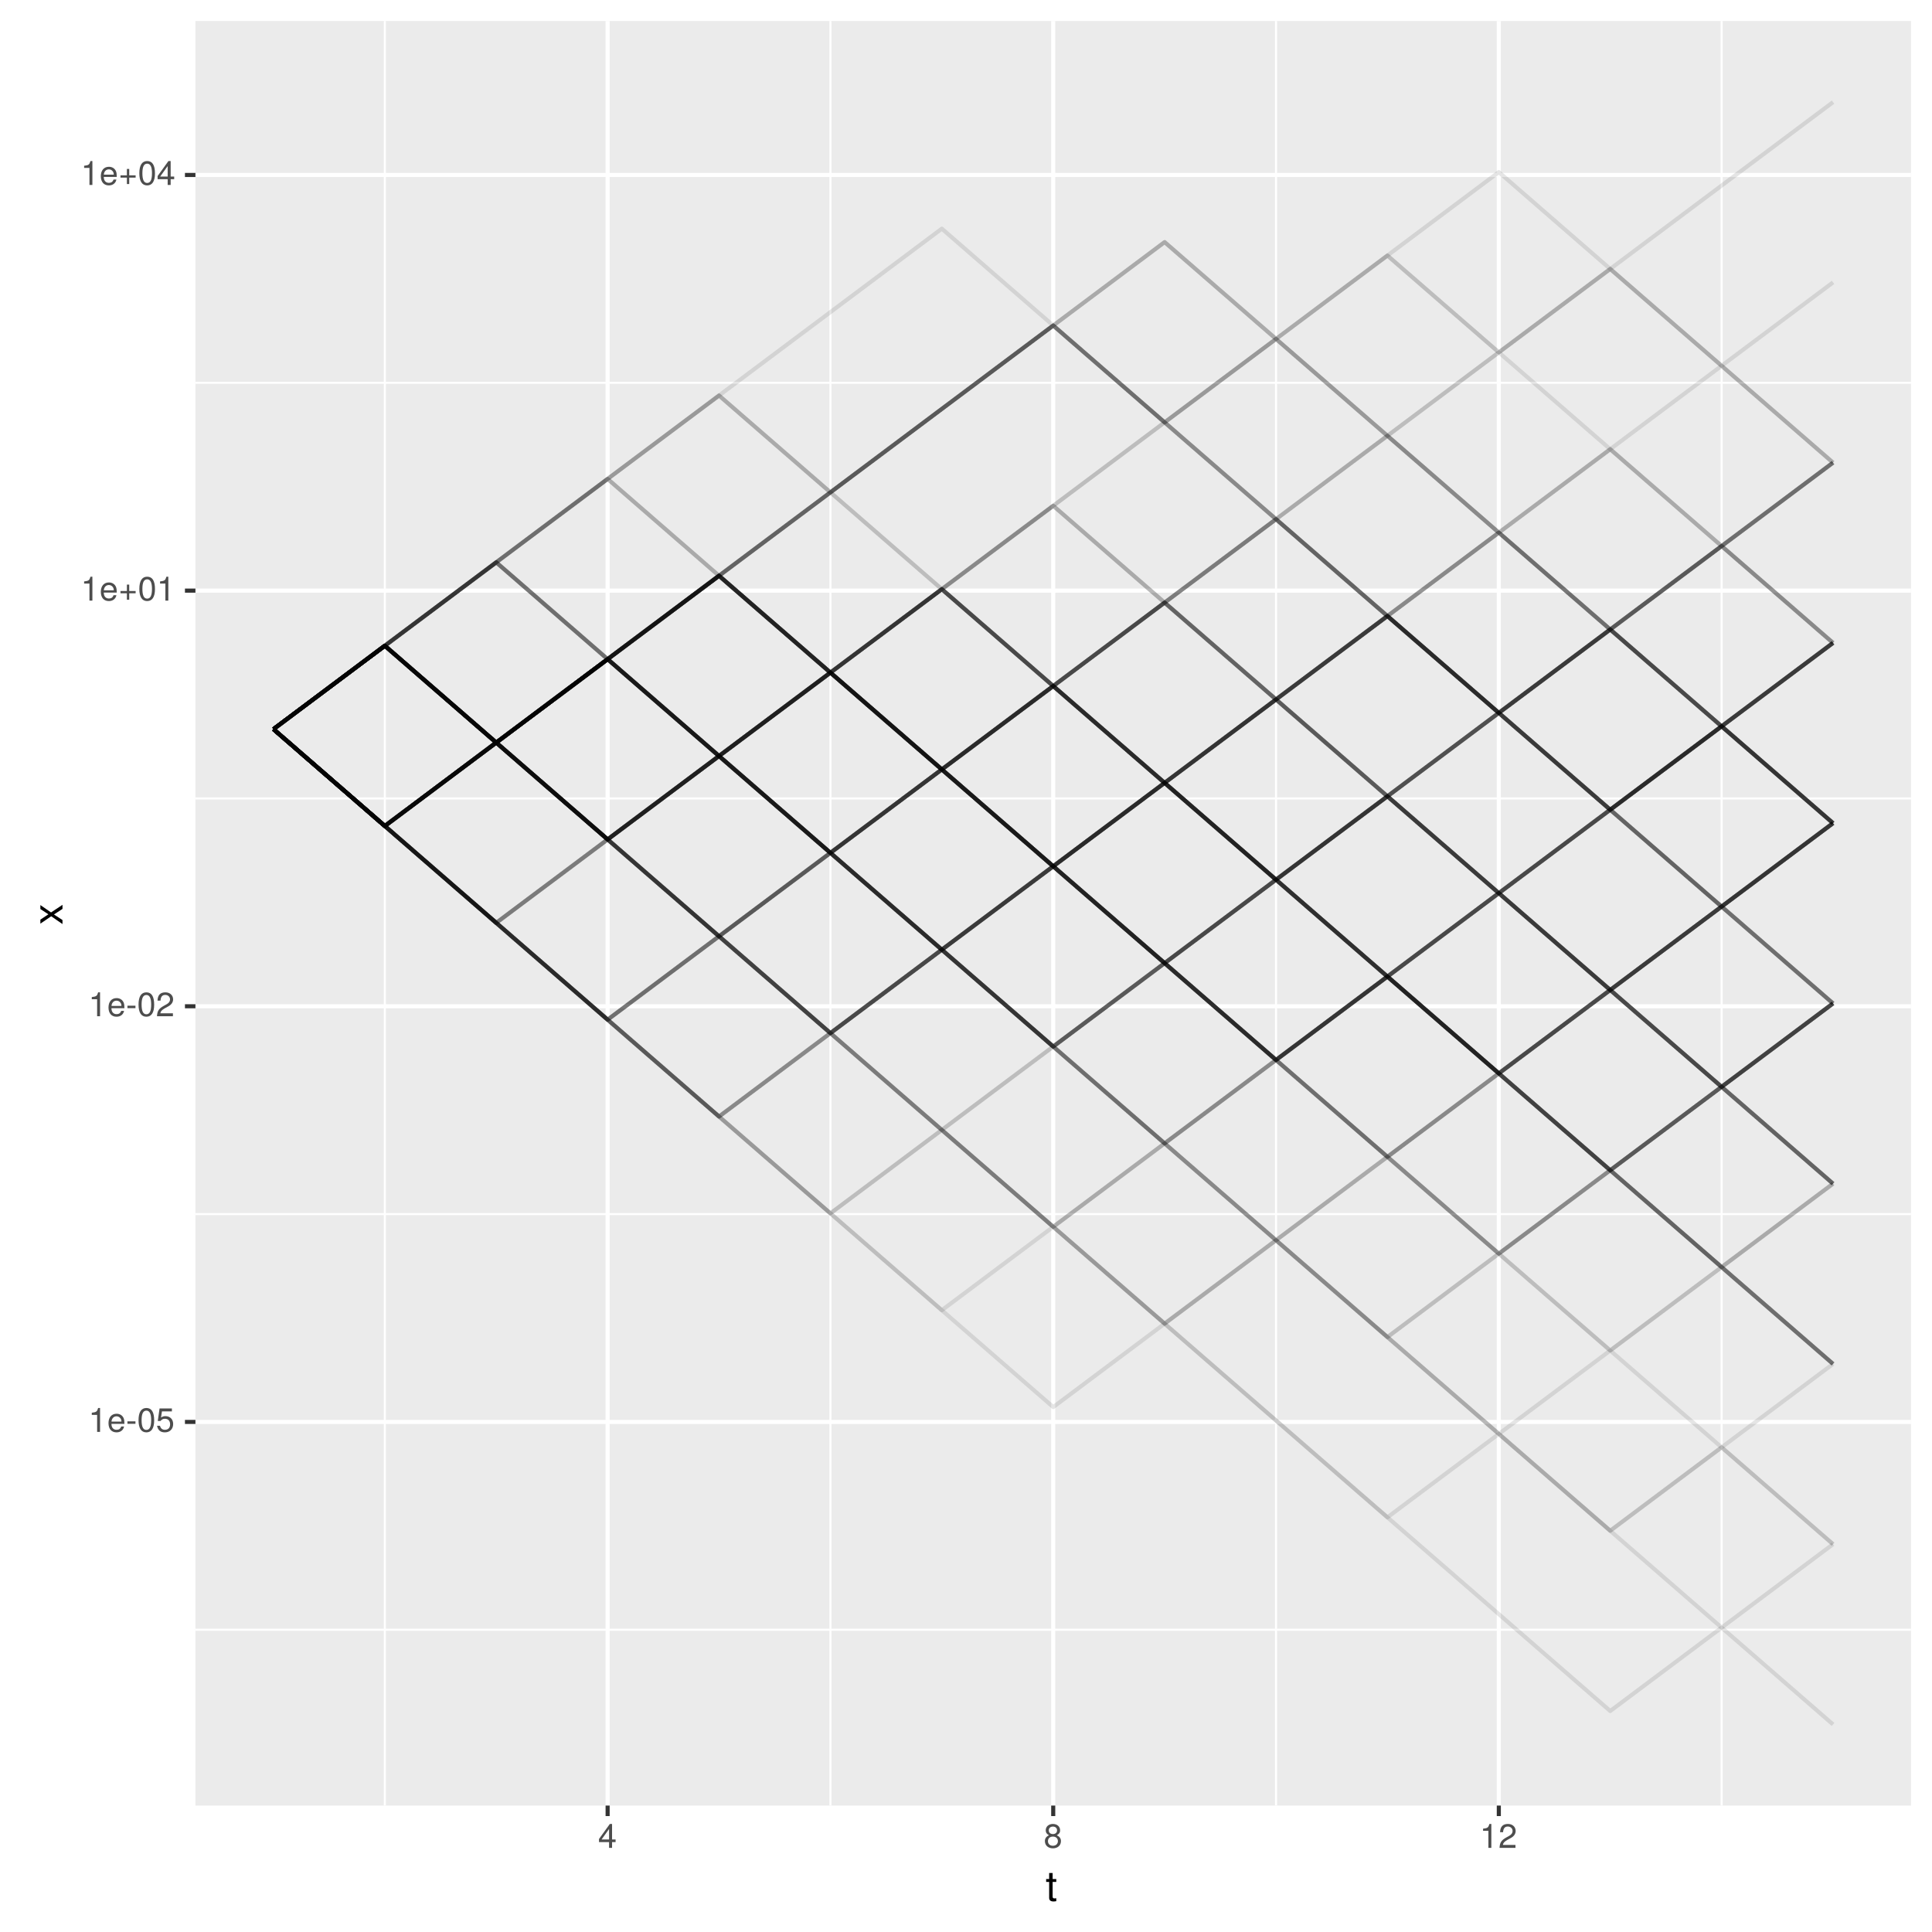 <?xml version="1.0" encoding="UTF-8"?>
<svg xmlns="http://www.w3.org/2000/svg" xmlns:xlink="http://www.w3.org/1999/xlink" width="504pt" height="504pt" viewBox="0 0 504 504" version="1.1">
<defs>
<g>
<symbol overflow="visible" id="glyph0-0">
<path style="stroke:none;" d=""/>
</symbol>
<symbol overflow="visible" id="glyph0-1">
<path style="stroke:none;" d="M 3.047 0 L 3.047 -6.234 L 2.547 -6.234 C 2.266 -5.281 2.094 -5.141 0.891 -5 L 0.891 -4.438 L 2.281 -4.438 L 2.281 0 Z M 3.047 0 "/>
</symbol>
<symbol overflow="visible" id="glyph0-2">
<path style="stroke:none;" d="M 4.516 -2.094 C 4.516 -2.766 4.453 -3.188 4.328 -3.531 C 4.031 -4.281 3.328 -4.734 2.469 -4.734 C 1.172 -4.734 0.359 -3.797 0.359 -2.281 C 0.359 -0.766 1.156 0.125 2.453 0.125 C 3.5 0.125 4.234 -0.469 4.422 -1.406 L 3.672 -1.406 C 3.469 -0.797 3.062 -0.547 2.469 -0.547 C 1.703 -0.547 1.141 -1.031 1.125 -2.094 Z M 3.734 -2.75 C 3.734 -2.75 3.734 -2.703 3.719 -2.688 L 1.141 -2.688 C 1.203 -3.516 1.719 -4.062 2.453 -4.062 C 3.172 -4.062 3.734 -3.469 3.734 -2.75 Z M 3.734 -2.75 "/>
</symbol>
<symbol overflow="visible" id="glyph0-3">
<path style="stroke:none;" d="M 2.5 -2.109 L 2.5 -2.75 L 0.406 -2.75 L 0.406 -2.109 Z M 2.5 -2.109 "/>
</symbol>
<symbol overflow="visible" id="glyph0-4">
<path style="stroke:none;" d="M 4.453 -3 C 4.453 -5.156 3.781 -6.234 2.422 -6.234 C 1.078 -6.234 0.375 -5.141 0.375 -3.047 C 0.375 -0.953 1.078 0.125 2.422 0.125 C 3.734 0.125 4.453 -0.953 4.453 -3 Z M 3.672 -3.062 C 3.672 -1.297 3.266 -0.516 2.406 -0.516 C 1.578 -0.516 1.172 -1.344 1.172 -3.047 C 1.172 -4.75 1.578 -5.547 2.422 -5.547 C 3.25 -5.547 3.672 -4.734 3.672 -3.062 Z M 3.672 -3.062 "/>
</symbol>
<symbol overflow="visible" id="glyph0-5">
<path style="stroke:none;" d="M 4.516 -2.062 C 4.516 -3.297 3.688 -4.109 2.5 -4.109 C 2.062 -4.109 1.703 -4 1.344 -3.734 L 1.594 -5.344 L 4.188 -5.344 L 4.188 -6.109 L 0.969 -6.109 L 0.5 -2.844 L 1.219 -2.844 C 1.578 -3.266 1.875 -3.422 2.359 -3.422 C 3.188 -3.422 3.719 -2.891 3.719 -1.969 C 3.719 -1.062 3.203 -0.547 2.359 -0.547 C 1.688 -0.547 1.266 -0.891 1.078 -1.594 L 0.312 -1.594 C 0.562 -0.359 1.266 0.125 2.375 0.125 C 3.641 0.125 4.516 -0.75 4.516 -2.062 Z M 4.516 -2.062 "/>
</symbol>
<symbol overflow="visible" id="glyph0-6">
<path style="stroke:none;" d="M 4.5 -4.406 C 4.5 -5.469 3.672 -6.234 2.5 -6.234 C 1.219 -6.234 0.484 -5.594 0.438 -4.078 L 1.219 -4.078 C 1.281 -5.125 1.703 -5.562 2.469 -5.562 C 3.172 -5.562 3.703 -5.062 3.703 -4.391 C 3.703 -3.891 3.406 -3.469 2.859 -3.156 L 2.047 -2.703 C 0.75 -1.969 0.375 -1.375 0.297 0 L 4.453 0 L 4.453 -0.766 L 1.172 -0.766 C 1.25 -1.281 1.531 -1.594 2.297 -2.047 L 3.172 -2.531 C 4.047 -2.984 4.5 -3.641 4.5 -4.406 Z M 4.5 -4.406 "/>
</symbol>
<symbol overflow="visible" id="glyph0-7">
<path style="stroke:none;" d="M 4.547 -1.906 L 4.547 -2.5 L 2.875 -2.5 L 2.875 -4.172 L 2.266 -4.172 L 2.266 -2.5 L 0.594 -2.5 L 0.594 -1.906 L 2.266 -1.906 L 2.266 -0.234 L 2.875 -0.234 L 2.875 -1.906 Z M 4.547 -1.906 "/>
</symbol>
<symbol overflow="visible" id="glyph0-8">
<path style="stroke:none;" d="M 4.578 -1.5 L 4.578 -2.188 L 3.656 -2.188 L 3.656 -6.234 L 3.078 -6.234 L 0.25 -2.312 L 0.25 -1.5 L 2.875 -1.5 L 2.875 0 L 3.656 0 L 3.656 -1.5 Z M 2.875 -2.188 L 0.922 -2.188 L 2.875 -4.922 Z M 2.875 -2.188 "/>
</symbol>
<symbol overflow="visible" id="glyph0-9">
<path style="stroke:none;" d="M 4.516 -1.766 C 4.516 -2.453 4.156 -2.938 3.438 -3.281 C 4.078 -3.672 4.297 -3.984 4.297 -4.578 C 4.297 -5.547 3.531 -6.234 2.422 -6.234 C 1.312 -6.234 0.547 -5.547 0.547 -4.578 C 0.547 -4 0.75 -3.672 1.391 -3.281 C 0.672 -2.938 0.328 -2.453 0.328 -1.766 C 0.328 -0.625 1.188 0.125 2.422 0.125 C 3.656 0.125 4.516 -0.625 4.516 -1.766 Z M 3.5 -4.562 C 3.5 -3.969 3.062 -3.594 2.422 -3.594 C 1.766 -3.594 1.344 -3.969 1.344 -4.562 C 1.344 -5.156 1.766 -5.547 2.422 -5.547 C 3.078 -5.547 3.5 -5.156 3.5 -4.562 Z M 3.719 -1.75 C 3.719 -1.016 3.188 -0.547 2.406 -0.547 C 1.641 -0.547 1.125 -1.016 1.125 -1.75 C 1.125 -2.484 1.641 -2.938 2.422 -2.938 C 3.188 -2.938 3.719 -2.484 3.719 -1.75 Z M 3.719 -1.75 "/>
</symbol>
<symbol overflow="visible" id="glyph1-0">
<path style="stroke:none;" d=""/>
</symbol>
<symbol overflow="visible" id="glyph1-1">
<path style="stroke:none;" d="M 2.797 0 L 2.797 -0.766 C 2.672 -0.734 2.531 -0.719 2.359 -0.719 C 1.953 -0.719 1.844 -0.844 1.844 -1.25 L 1.844 -5.016 L 2.797 -5.016 L 2.797 -5.766 L 1.844 -5.766 L 1.844 -7.344 L 0.938 -7.344 L 0.938 -5.766 L 0.156 -5.766 L 0.156 -5.016 L 0.938 -5.016 L 0.938 -0.844 C 0.938 -0.25 1.328 0.078 2.047 0.078 C 2.266 0.078 2.484 0.062 2.797 0 Z M 2.797 0 "/>
</symbol>
<symbol overflow="visible" id="glyph2-0">
<path style="stroke:none;" d=""/>
</symbol>
<symbol overflow="visible" id="glyph2-1">
<path style="stroke:none;" d="M 0 -5.203 L -2.984 -3.219 L -5.766 -5.141 L -5.766 -4.109 L -3.672 -2.734 L -5.766 -1.344 L -5.766 -0.297 L -2.938 -2.219 L 0 -0.188 L 0 -1.234 L -2.219 -2.688 L 0 -4.141 Z M 0 -5.203 "/>
</symbol>
</g>
<clipPath id="clip1">
  <path d="M 50.984 5.48 L 499 5.48 L 499 472 L 50.984 472 Z M 50.984 5.48 "/>
</clipPath>
<clipPath id="clip2">
  <path d="M 50.984 424 L 499 424 L 499 426 L 50.984 426 Z M 50.984 424 "/>
</clipPath>
<clipPath id="clip3">
  <path d="M 50.984 316 L 499 316 L 499 317 L 50.984 317 Z M 50.984 316 "/>
</clipPath>
<clipPath id="clip4">
  <path d="M 50.984 208 L 499 208 L 499 209 L 50.984 209 Z M 50.984 208 "/>
</clipPath>
<clipPath id="clip5">
  <path d="M 50.984 99 L 499 99 L 499 101 L 50.984 101 Z M 50.984 99 "/>
</clipPath>
<clipPath id="clip6">
  <path d="M 100 5.48 L 101 5.48 L 101 472 L 100 472 Z M 100 5.48 "/>
</clipPath>
<clipPath id="clip7">
  <path d="M 216 5.48 L 217 5.48 L 217 472 L 216 472 Z M 216 5.48 "/>
</clipPath>
<clipPath id="clip8">
  <path d="M 332 5.48 L 334 5.48 L 334 472 L 332 472 Z M 332 5.48 "/>
</clipPath>
<clipPath id="clip9">
  <path d="M 448 5.48 L 450 5.48 L 450 472 L 448 472 Z M 448 5.48 "/>
</clipPath>
<clipPath id="clip10">
  <path d="M 50.984 370 L 499.52 370 L 499.52 372 L 50.984 372 Z M 50.984 370 "/>
</clipPath>
<clipPath id="clip11">
  <path d="M 50.984 261 L 499.52 261 L 499.52 264 L 50.984 264 Z M 50.984 261 "/>
</clipPath>
<clipPath id="clip12">
  <path d="M 50.984 153 L 499.52 153 L 499.52 155 L 50.984 155 Z M 50.984 153 "/>
</clipPath>
<clipPath id="clip13">
  <path d="M 50.984 45 L 499.52 45 L 499.52 47 L 50.984 47 Z M 50.984 45 "/>
</clipPath>
<clipPath id="clip14">
  <path d="M 157 5.48 L 160 5.48 L 160 472 L 157 472 Z M 157 5.48 "/>
</clipPath>
<clipPath id="clip15">
  <path d="M 274 5.48 L 276 5.48 L 276 472 L 274 472 Z M 274 5.48 "/>
</clipPath>
<clipPath id="clip16">
  <path d="M 390 5.48 L 392 5.48 L 392 472 L 390 472 Z M 390 5.48 "/>
</clipPath>
</defs>
<g id="surface7">
<rect x="0" y="0" width="504" height="504" style="fill:rgb(100%,100%,100%);fill-opacity:1;stroke:none;"/>
<rect x="0" y="0" width="504" height="504" style="fill:rgb(100%,100%,100%);fill-opacity:1;stroke:none;"/>
<path style="fill:none;stroke-width:1.067;stroke-linecap:round;stroke-linejoin:round;stroke:rgb(100%,100%,100%);stroke-opacity:1;stroke-miterlimit:10;" d="M 0 504 L 504 504 L 504 0 L 0 0 Z M 0 504 "/>
<g clip-path="url(#clip1)" clip-rule="nonzero">
<path style=" stroke:none;fill-rule:nonzero;fill:rgb(92.157%,92.157%,92.157%);fill-opacity:1;" d="M 50.984 471.016 L 498.52 471.016 L 498.52 5.48 L 50.984 5.48 Z M 50.984 471.016 "/>
</g>
<g clip-path="url(#clip2)" clip-rule="nonzero">
<path style="fill:none;stroke-width:0.533;stroke-linecap:butt;stroke-linejoin:round;stroke:rgb(100%,100%,100%);stroke-opacity:1;stroke-miterlimit:10;" d="M 50.984 425.148 L 498.52 425.148 "/>
</g>
<g clip-path="url(#clip3)" clip-rule="nonzero">
<path style="fill:none;stroke-width:0.533;stroke-linecap:butt;stroke-linejoin:round;stroke:rgb(100%,100%,100%);stroke-opacity:1;stroke-miterlimit:10;" d="M 50.984 316.719 L 498.52 316.719 "/>
</g>
<g clip-path="url(#clip4)" clip-rule="nonzero">
<path style="fill:none;stroke-width:0.533;stroke-linecap:butt;stroke-linejoin:round;stroke:rgb(100%,100%,100%);stroke-opacity:1;stroke-miterlimit:10;" d="M 50.984 208.289 L 498.52 208.289 "/>
</g>
<g clip-path="url(#clip5)" clip-rule="nonzero">
<path style="fill:none;stroke-width:0.533;stroke-linecap:butt;stroke-linejoin:round;stroke:rgb(100%,100%,100%);stroke-opacity:1;stroke-miterlimit:10;" d="M 50.984 99.859 L 498.52 99.859 "/>
</g>
<g clip-path="url(#clip6)" clip-rule="nonzero">
<path style="fill:none;stroke-width:0.533;stroke-linecap:butt;stroke-linejoin:round;stroke:rgb(100%,100%,100%);stroke-opacity:1;stroke-miterlimit:10;" d="M 100.391 471.016 L 100.391 5.48 "/>
</g>
<g clip-path="url(#clip7)" clip-rule="nonzero">
<path style="fill:none;stroke-width:0.533;stroke-linecap:butt;stroke-linejoin:round;stroke:rgb(100%,100%,100%);stroke-opacity:1;stroke-miterlimit:10;" d="M 216.633 471.016 L 216.633 5.48 "/>
</g>
<g clip-path="url(#clip8)" clip-rule="nonzero">
<path style="fill:none;stroke-width:0.533;stroke-linecap:butt;stroke-linejoin:round;stroke:rgb(100%,100%,100%);stroke-opacity:1;stroke-miterlimit:10;" d="M 332.875 471.016 L 332.875 5.48 "/>
</g>
<g clip-path="url(#clip9)" clip-rule="nonzero">
<path style="fill:none;stroke-width:0.533;stroke-linecap:butt;stroke-linejoin:round;stroke:rgb(100%,100%,100%);stroke-opacity:1;stroke-miterlimit:10;" d="M 449.117 471.016 L 449.117 5.48 "/>
</g>
<g clip-path="url(#clip10)" clip-rule="nonzero">
<path style="fill:none;stroke-width:1.067;stroke-linecap:butt;stroke-linejoin:round;stroke:rgb(100%,100%,100%);stroke-opacity:1;stroke-miterlimit:10;" d="M 50.984 370.934 L 498.52 370.934 "/>
</g>
<g clip-path="url(#clip11)" clip-rule="nonzero">
<path style="fill:none;stroke-width:1.067;stroke-linecap:butt;stroke-linejoin:round;stroke:rgb(100%,100%,100%);stroke-opacity:1;stroke-miterlimit:10;" d="M 50.984 262.504 L 498.52 262.504 "/>
</g>
<g clip-path="url(#clip12)" clip-rule="nonzero">
<path style="fill:none;stroke-width:1.067;stroke-linecap:butt;stroke-linejoin:round;stroke:rgb(100%,100%,100%);stroke-opacity:1;stroke-miterlimit:10;" d="M 50.984 154.074 L 498.52 154.074 "/>
</g>
<g clip-path="url(#clip13)" clip-rule="nonzero">
<path style="fill:none;stroke-width:1.067;stroke-linecap:butt;stroke-linejoin:round;stroke:rgb(100%,100%,100%);stroke-opacity:1;stroke-miterlimit:10;" d="M 50.984 45.641 L 498.52 45.641 "/>
</g>
<g clip-path="url(#clip14)" clip-rule="nonzero">
<path style="fill:none;stroke-width:1.067;stroke-linecap:butt;stroke-linejoin:round;stroke:rgb(100%,100%,100%);stroke-opacity:1;stroke-miterlimit:10;" d="M 158.512 471.016 L 158.512 5.48 "/>
</g>
<g clip-path="url(#clip15)" clip-rule="nonzero">
<path style="fill:none;stroke-width:1.067;stroke-linecap:butt;stroke-linejoin:round;stroke:rgb(100%,100%,100%);stroke-opacity:1;stroke-miterlimit:10;" d="M 274.754 471.016 L 274.754 5.48 "/>
</g>
<g clip-path="url(#clip16)" clip-rule="nonzero">
<path style="fill:none;stroke-width:1.067;stroke-linecap:butt;stroke-linejoin:round;stroke:rgb(100%,100%,100%);stroke-opacity:1;stroke-miterlimit:10;" d="M 390.996 471.016 L 390.996 5.48 "/>
</g>
<path style="fill:none;stroke-width:1.067;stroke-linecap:butt;stroke-linejoin:round;stroke:rgb(0%,0%,0%);stroke-opacity:0.102;stroke-miterlimit:1;" d="M 71.328 190.215 L 100.391 168.457 L 129.449 193.719 L 158.512 171.957 L 187.57 150.199 L 216.633 175.461 L 245.691 200.723 L 274.754 178.965 L 303.812 204.227 L 332.875 229.488 L 361.934 254.754 L 390.996 280.016 L 420.059 305.281 L 449.117 283.52 L 478.18 261.758 "/>
<path style="fill:none;stroke-width:1.067;stroke-linecap:butt;stroke-linejoin:round;stroke:rgb(0%,0%,0%);stroke-opacity:0.102;stroke-miterlimit:1;" d="M 71.328 190.215 L 100.391 215.48 L 129.449 193.719 L 158.512 218.98 L 187.57 197.223 L 216.633 175.461 L 245.691 153.699 L 274.754 131.941 L 303.812 157.203 L 332.875 182.465 L 361.934 160.707 L 390.996 185.969 L 420.059 164.207 L 449.117 142.449 L 478.18 120.688 "/>
<path style="fill:none;stroke-width:1.067;stroke-linecap:butt;stroke-linejoin:round;stroke:rgb(0%,0%,0%);stroke-opacity:0.102;stroke-miterlimit:1;" d="M 71.328 190.215 L 100.391 168.457 L 129.449 193.719 L 158.512 171.957 L 187.57 150.199 L 216.633 175.461 L 245.691 200.723 L 274.754 178.965 L 303.812 204.227 L 332.875 229.488 L 361.934 254.754 L 390.996 232.992 L 420.059 258.254 L 449.117 236.496 L 478.18 214.734 "/>
<path style="fill:none;stroke-width:1.067;stroke-linecap:butt;stroke-linejoin:round;stroke:rgb(0%,0%,0%);stroke-opacity:0.102;stroke-miterlimit:1;" d="M 71.328 190.215 L 100.391 215.48 L 129.449 193.719 L 158.512 171.957 L 187.57 197.223 L 216.633 175.461 L 245.691 200.723 L 274.754 225.988 L 303.812 204.227 L 332.875 182.465 L 361.934 160.707 L 420.059 211.23 L 449.117 236.496 L 478.18 261.758 "/>
<path style="fill:none;stroke-width:1.067;stroke-linecap:butt;stroke-linejoin:round;stroke:rgb(0%,0%,0%);stroke-opacity:0.102;stroke-miterlimit:1;" d="M 71.328 190.215 L 100.391 168.457 L 129.449 146.695 L 158.512 171.957 L 187.57 197.223 L 216.633 222.484 L 245.691 200.723 L 274.754 225.988 L 303.812 204.227 L 332.875 229.488 L 361.934 254.754 L 390.996 232.992 L 420.059 258.254 L 449.117 236.496 L 478.18 214.734 "/>
<path style="fill:none;stroke-width:1.067;stroke-linecap:butt;stroke-linejoin:round;stroke:rgb(0%,0%,0%);stroke-opacity:0.102;stroke-miterlimit:1;" d="M 71.328 190.215 L 100.391 215.48 L 129.449 193.719 L 158.512 218.98 L 187.57 244.246 L 216.633 269.508 L 245.691 247.746 L 274.754 273.012 L 303.812 298.273 L 332.875 276.512 L 361.934 254.754 L 390.996 280.016 L 420.059 305.281 L 449.117 283.52 L 478.18 308.781 "/>
<path style="fill:none;stroke-width:1.067;stroke-linecap:butt;stroke-linejoin:round;stroke:rgb(0%,0%,0%);stroke-opacity:0.102;stroke-miterlimit:1;" d="M 71.328 190.215 L 100.391 168.457 L 129.449 193.719 L 158.512 171.957 L 187.57 150.199 L 216.633 128.438 L 245.691 106.676 L 274.754 84.918 L 303.812 110.18 L 332.875 135.441 L 361.934 160.707 L 390.996 138.945 L 420.059 164.207 L 449.117 189.473 L 478.18 214.734 "/>
<path style="fill:none;stroke-width:1.067;stroke-linecap:butt;stroke-linejoin:round;stroke:rgb(0%,0%,0%);stroke-opacity:0.102;stroke-miterlimit:1;" d="M 71.328 190.215 L 100.391 215.48 L 129.449 240.742 L 158.512 266.004 L 187.57 291.27 L 216.633 316.531 L 245.691 341.797 L 274.754 367.059 L 303.812 345.297 L 332.875 323.539 L 361.934 348.801 L 390.996 374.062 L 420.059 399.328 L 449.117 424.59 L 478.18 402.828 "/>
<path style="fill:none;stroke-width:1.067;stroke-linecap:butt;stroke-linejoin:round;stroke:rgb(0%,0%,0%);stroke-opacity:0.102;stroke-miterlimit:1;" d="M 71.328 190.215 L 100.391 215.48 L 129.449 193.719 L 158.512 171.957 L 187.57 197.223 L 216.633 222.484 L 245.691 247.746 L 274.754 225.988 L 303.812 204.227 L 332.875 229.488 L 361.934 254.754 L 390.996 280.016 L 420.059 305.281 L 449.117 330.543 L 478.18 355.805 "/>
<path style="fill:none;stroke-width:1.067;stroke-linecap:butt;stroke-linejoin:round;stroke:rgb(0%,0%,0%);stroke-opacity:0.102;stroke-miterlimit:1;" d="M 71.328 190.215 L 100.391 215.48 L 129.449 193.719 L 158.512 171.957 L 187.57 197.223 L 216.633 175.461 L 245.691 200.723 L 274.754 178.965 L 303.812 204.227 L 332.875 182.465 L 361.934 160.707 L 390.996 138.945 L 420.059 164.207 L 449.117 189.473 L 478.18 167.711 "/>
<path style="fill:none;stroke-width:1.067;stroke-linecap:butt;stroke-linejoin:round;stroke:rgb(0%,0%,0%);stroke-opacity:0.102;stroke-miterlimit:1;" d="M 71.328 190.215 L 100.391 215.48 L 129.449 193.719 L 158.512 171.957 L 187.57 197.223 L 216.633 222.484 L 245.691 200.723 L 274.754 178.965 L 303.812 204.227 L 332.875 182.465 L 361.934 160.707 L 420.059 211.23 L 449.117 236.496 L 478.18 214.734 "/>
<path style="fill:none;stroke-width:1.067;stroke-linecap:butt;stroke-linejoin:round;stroke:rgb(0%,0%,0%);stroke-opacity:0.102;stroke-miterlimit:1;" d="M 71.328 190.215 L 100.391 168.457 L 129.449 193.719 L 158.512 171.957 L 187.57 150.199 L 216.633 175.461 L 245.691 200.723 L 274.754 178.965 L 303.812 157.203 L 332.875 182.465 L 361.934 160.707 L 420.059 211.23 L 449.117 189.473 L 478.18 167.711 "/>
<path style="fill:none;stroke-width:1.067;stroke-linecap:butt;stroke-linejoin:round;stroke:rgb(0%,0%,0%);stroke-opacity:0.102;stroke-miterlimit:1;" d="M 71.328 190.215 L 100.391 168.457 L 129.449 193.719 L 158.512 171.957 L 187.57 197.223 L 216.633 222.484 L 245.691 247.746 L 274.754 225.988 L 303.812 204.227 L 332.875 182.465 L 361.934 160.707 L 420.059 211.23 L 449.117 189.473 L 478.18 214.734 "/>
<path style="fill:none;stroke-width:1.067;stroke-linecap:butt;stroke-linejoin:round;stroke:rgb(0%,0%,0%);stroke-opacity:0.102;stroke-miterlimit:1;" d="M 71.328 190.215 L 100.391 215.48 L 129.449 193.719 L 158.512 171.957 L 187.57 197.223 L 216.633 175.461 L 245.691 200.723 L 274.754 178.965 L 303.812 157.203 L 332.875 135.441 L 361.934 113.684 L 420.059 164.207 L 449.117 142.449 L 478.18 167.711 "/>
<path style="fill:none;stroke-width:1.067;stroke-linecap:butt;stroke-linejoin:round;stroke:rgb(0%,0%,0%);stroke-opacity:0.102;stroke-miterlimit:1;" d="M 71.328 190.215 L 100.391 215.48 L 129.449 193.719 L 158.512 218.98 L 187.57 197.223 L 216.633 222.484 L 245.691 200.723 L 274.754 178.965 L 303.812 204.227 L 332.875 182.465 L 361.934 207.73 L 420.059 258.254 L 449.117 283.52 L 478.18 261.758 "/>
<path style="fill:none;stroke-width:1.067;stroke-linecap:butt;stroke-linejoin:round;stroke:rgb(0%,0%,0%);stroke-opacity:0.102;stroke-miterlimit:1;" d="M 71.328 190.215 L 100.391 215.48 L 129.449 193.719 L 158.512 218.98 L 187.57 244.246 L 216.633 222.484 L 245.691 247.746 L 274.754 225.988 L 303.812 251.25 L 332.875 229.488 L 361.934 254.754 L 390.996 280.016 L 420.059 258.254 L 449.117 283.52 L 478.18 308.781 "/>
<path style="fill:none;stroke-width:1.067;stroke-linecap:butt;stroke-linejoin:round;stroke:rgb(0%,0%,0%);stroke-opacity:0.102;stroke-miterlimit:1;" d="M 71.328 190.215 L 100.391 168.457 L 129.449 193.719 L 158.512 171.957 L 187.57 197.223 L 216.633 175.461 L 245.691 153.699 L 274.754 178.965 L 303.812 204.227 L 332.875 229.488 L 361.934 254.754 L 420.059 211.23 L 449.117 236.496 L 478.18 261.758 "/>
<path style="fill:none;stroke-width:1.067;stroke-linecap:butt;stroke-linejoin:round;stroke:rgb(0%,0%,0%);stroke-opacity:0.102;stroke-miterlimit:1;" d="M 71.328 190.215 L 100.391 168.457 L 129.449 193.719 L 158.512 171.957 L 187.57 150.199 L 216.633 175.461 L 245.691 200.723 L 274.754 225.988 L 303.812 251.25 L 332.875 229.488 L 361.934 254.754 L 390.996 280.016 L 420.059 258.254 L 449.117 236.496 L 478.18 214.734 "/>
<path style="fill:none;stroke-width:1.067;stroke-linecap:butt;stroke-linejoin:round;stroke:rgb(0%,0%,0%);stroke-opacity:0.102;stroke-miterlimit:1;" d="M 71.328 190.215 L 100.391 168.457 L 129.449 193.719 L 158.512 171.957 L 187.57 197.223 L 216.633 175.461 L 245.691 200.723 L 274.754 225.988 L 303.812 251.25 L 332.875 276.512 L 361.934 301.777 L 420.059 258.254 L 449.117 236.496 L 478.18 214.734 "/>
<path style="fill:none;stroke-width:1.067;stroke-linecap:butt;stroke-linejoin:round;stroke:rgb(0%,0%,0%);stroke-opacity:0.102;stroke-miterlimit:1;" d="M 71.328 190.215 L 100.391 215.48 L 129.449 193.719 L 158.512 218.98 L 187.57 244.246 L 216.633 269.508 L 245.691 247.746 L 274.754 225.988 L 303.812 251.25 L 332.875 276.512 L 361.934 301.777 L 420.059 258.254 L 449.117 236.496 L 478.18 214.734 "/>
<path style="fill:none;stroke-width:1.067;stroke-linecap:butt;stroke-linejoin:round;stroke:rgb(0%,0%,0%);stroke-opacity:0.102;stroke-miterlimit:1;" d="M 71.328 190.215 L 100.391 168.457 L 129.449 146.695 L 158.512 124.934 L 187.57 150.199 L 216.633 175.461 L 245.691 200.723 L 274.754 225.988 L 303.812 251.25 L 332.875 276.512 L 361.934 254.754 L 390.996 280.016 L 420.059 305.281 L 449.117 330.543 L 478.18 308.781 "/>
<path style="fill:none;stroke-width:1.067;stroke-linecap:butt;stroke-linejoin:round;stroke:rgb(0%,0%,0%);stroke-opacity:0.102;stroke-miterlimit:1;" d="M 71.328 190.215 L 100.391 168.457 L 129.449 193.719 L 158.512 218.98 L 187.57 197.223 L 216.633 222.484 L 245.691 247.746 L 274.754 225.988 L 303.812 204.227 L 332.875 182.465 L 361.934 207.73 L 420.059 258.254 L 449.117 236.496 L 478.18 214.734 "/>
<path style="fill:none;stroke-width:1.067;stroke-linecap:butt;stroke-linejoin:round;stroke:rgb(0%,0%,0%);stroke-opacity:0.102;stroke-miterlimit:1;" d="M 71.328 190.215 L 100.391 168.457 L 129.449 193.719 L 158.512 218.98 L 187.57 197.223 L 216.633 222.484 L 245.691 247.746 L 274.754 273.012 L 303.812 251.25 L 332.875 276.512 L 361.934 301.777 L 390.996 327.039 L 420.059 352.305 L 449.117 330.543 L 478.18 355.805 "/>
<path style="fill:none;stroke-width:1.067;stroke-linecap:butt;stroke-linejoin:round;stroke:rgb(0%,0%,0%);stroke-opacity:0.102;stroke-miterlimit:1;" d="M 71.328 190.215 L 100.391 168.457 L 129.449 193.719 L 158.512 171.957 L 187.57 197.223 L 216.633 222.484 L 245.691 247.746 L 274.754 273.012 L 303.812 251.25 L 332.875 276.512 L 361.934 254.754 L 390.996 232.992 L 420.059 258.254 L 449.117 283.52 L 478.18 261.758 "/>
<path style="fill:none;stroke-width:1.067;stroke-linecap:butt;stroke-linejoin:round;stroke:rgb(0%,0%,0%);stroke-opacity:0.102;stroke-miterlimit:1;" d="M 71.328 190.215 L 100.391 215.48 L 129.449 240.742 L 158.512 266.004 L 187.57 244.246 L 216.633 269.508 L 245.691 294.77 L 274.754 320.035 L 303.812 345.297 L 332.875 370.562 L 361.934 395.824 L 390.996 421.086 L 420.059 446.352 L 449.117 424.59 L 478.18 449.852 "/>
<path style="fill:none;stroke-width:1.067;stroke-linecap:butt;stroke-linejoin:round;stroke:rgb(0%,0%,0%);stroke-opacity:0.102;stroke-miterlimit:1;" d="M 71.328 190.215 L 100.391 168.457 L 129.449 193.719 L 158.512 218.98 L 187.57 197.223 L 216.633 175.461 L 245.691 200.723 L 274.754 178.965 L 303.812 157.203 L 332.875 182.465 L 361.934 207.73 L 390.996 232.992 L 420.059 211.23 L 449.117 189.473 L 478.18 167.711 "/>
<path style="fill:none;stroke-width:1.067;stroke-linecap:butt;stroke-linejoin:round;stroke:rgb(0%,0%,0%);stroke-opacity:0.102;stroke-miterlimit:1;" d="M 71.328 190.215 L 100.391 168.457 L 129.449 146.695 L 158.512 171.957 L 187.57 197.223 L 216.633 222.484 L 245.691 247.746 L 274.754 273.012 L 303.812 298.273 L 332.875 276.512 L 361.934 254.754 L 390.996 280.016 L 420.059 305.281 L 449.117 283.52 L 478.18 308.781 "/>
<path style="fill:none;stroke-width:1.067;stroke-linecap:butt;stroke-linejoin:round;stroke:rgb(0%,0%,0%);stroke-opacity:0.102;stroke-miterlimit:1;" d="M 71.328 190.215 L 100.391 168.457 L 129.449 193.719 L 158.512 218.98 L 187.57 244.246 L 216.633 269.508 L 245.691 247.746 L 274.754 273.012 L 303.812 298.273 L 332.875 323.539 L 361.934 301.777 L 390.996 327.039 L 420.059 305.281 L 449.117 283.52 L 478.18 261.758 "/>
<path style="fill:none;stroke-width:1.067;stroke-linecap:butt;stroke-linejoin:round;stroke:rgb(0%,0%,0%);stroke-opacity:0.102;stroke-miterlimit:1;" d="M 71.328 190.215 L 100.391 215.48 L 129.449 240.742 L 158.512 266.004 L 187.57 291.27 L 216.633 316.531 L 245.691 294.77 L 274.754 320.035 L 303.812 345.297 L 332.875 323.539 L 361.934 348.801 L 390.996 374.062 L 420.059 352.305 L 449.117 377.566 L 478.18 402.828 "/>
<path style="fill:none;stroke-width:1.067;stroke-linecap:butt;stroke-linejoin:round;stroke:rgb(0%,0%,0%);stroke-opacity:0.102;stroke-miterlimit:1;" d="M 71.328 190.215 L 100.391 215.48 L 129.449 240.742 L 158.512 266.004 L 187.57 291.27 L 216.633 269.508 L 245.691 247.746 L 274.754 273.012 L 303.812 251.25 L 332.875 229.488 L 361.934 254.754 L 390.996 280.016 L 420.059 305.281 L 449.117 283.52 L 478.18 308.781 "/>
<path style="fill:none;stroke-width:1.067;stroke-linecap:butt;stroke-linejoin:round;stroke:rgb(0%,0%,0%);stroke-opacity:0.102;stroke-miterlimit:1;" d="M 71.328 190.215 L 100.391 215.48 L 129.449 193.719 L 158.512 171.957 L 187.57 150.199 L 216.633 175.461 L 245.691 153.699 L 274.754 178.965 L 303.812 204.227 L 332.875 229.488 L 361.934 207.73 L 390.996 185.969 L 420.059 211.23 L 449.117 189.473 L 478.18 167.711 "/>
<path style="fill:none;stroke-width:1.067;stroke-linecap:butt;stroke-linejoin:round;stroke:rgb(0%,0%,0%);stroke-opacity:0.102;stroke-miterlimit:1;" d="M 71.328 190.215 L 100.391 168.457 L 129.449 193.719 L 158.512 171.957 L 187.57 197.223 L 216.633 222.484 L 245.691 247.746 L 274.754 225.988 L 303.812 251.25 L 332.875 229.488 L 361.934 207.73 L 390.996 232.992 L 420.059 211.23 L 449.117 189.473 L 478.18 214.734 "/>
<path style="fill:none;stroke-width:1.067;stroke-linecap:butt;stroke-linejoin:round;stroke:rgb(0%,0%,0%);stroke-opacity:0.102;stroke-miterlimit:1;" d="M 71.328 190.215 L 100.391 168.457 L 129.449 193.719 L 158.512 171.957 L 187.57 150.199 L 216.633 175.461 L 245.691 200.723 L 274.754 225.988 L 303.812 204.227 L 332.875 182.465 L 361.934 207.73 L 390.996 232.992 L 420.059 211.23 L 449.117 189.473 L 478.18 214.734 "/>
<path style="fill:none;stroke-width:1.067;stroke-linecap:butt;stroke-linejoin:round;stroke:rgb(0%,0%,0%);stroke-opacity:0.102;stroke-miterlimit:1;" d="M 71.328 190.215 L 100.391 215.48 L 129.449 193.719 L 158.512 171.957 L 187.57 197.223 L 216.633 175.461 L 245.691 200.723 L 274.754 178.965 L 303.812 157.203 L 332.875 135.441 L 361.934 113.684 L 390.996 138.945 L 420.059 117.184 L 449.117 142.449 L 478.18 167.711 "/>
<path style="fill:none;stroke-width:1.067;stroke-linecap:butt;stroke-linejoin:round;stroke:rgb(0%,0%,0%);stroke-opacity:0.102;stroke-miterlimit:1;" d="M 71.328 190.215 L 100.391 168.457 L 129.449 193.719 L 158.512 171.957 L 187.57 150.199 L 216.633 175.461 L 245.691 200.723 L 274.754 225.988 L 303.812 204.227 L 332.875 229.488 L 361.934 207.73 L 390.996 232.992 L 420.059 211.23 L 449.117 189.473 L 478.18 214.734 "/>
<path style="fill:none;stroke-width:1.067;stroke-linecap:butt;stroke-linejoin:round;stroke:rgb(0%,0%,0%);stroke-opacity:0.102;stroke-miterlimit:1;" d="M 71.328 190.215 L 100.391 215.48 L 129.449 193.719 L 158.512 171.957 L 187.57 150.199 L 216.633 175.461 L 245.691 200.723 L 274.754 225.988 L 303.812 204.227 L 332.875 182.465 L 361.934 160.707 L 390.996 185.969 L 420.059 164.207 L 449.117 142.449 L 478.18 120.688 "/>
<path style="fill:none;stroke-width:1.067;stroke-linecap:butt;stroke-linejoin:round;stroke:rgb(0%,0%,0%);stroke-opacity:0.102;stroke-miterlimit:1;" d="M 71.328 190.215 L 100.391 168.457 L 129.449 146.695 L 158.512 124.934 L 187.57 103.176 L 216.633 128.438 L 245.691 106.676 L 274.754 84.918 L 303.812 110.18 L 332.875 135.441 L 361.934 113.684 L 420.059 70.16 L 449.117 95.426 L 478.18 73.664 "/>
<path style="fill:none;stroke-width:1.067;stroke-linecap:butt;stroke-linejoin:round;stroke:rgb(0%,0%,0%);stroke-opacity:0.102;stroke-miterlimit:1;" d="M 71.328 190.215 L 100.391 168.457 L 129.449 193.719 L 158.512 218.98 L 187.57 244.246 L 216.633 269.508 L 245.691 294.77 L 274.754 320.035 L 303.812 298.273 L 332.875 323.539 L 361.934 301.777 L 390.996 327.039 L 420.059 305.281 L 449.117 283.52 L 478.18 261.758 "/>
<path style="fill:none;stroke-width:1.067;stroke-linecap:butt;stroke-linejoin:round;stroke:rgb(0%,0%,0%);stroke-opacity:0.102;stroke-miterlimit:1;" d="M 71.328 190.215 L 100.391 215.48 L 129.449 193.719 L 158.512 171.957 L 187.57 197.223 L 216.633 175.461 L 245.691 153.699 L 274.754 131.941 L 303.812 157.203 L 332.875 135.441 L 361.934 160.707 L 390.996 185.969 L 420.059 164.207 L 449.117 189.473 L 478.18 214.734 "/>
<path style="fill:none;stroke-width:1.067;stroke-linecap:butt;stroke-linejoin:round;stroke:rgb(0%,0%,0%);stroke-opacity:0.102;stroke-miterlimit:1;" d="M 71.328 190.215 L 100.391 168.457 L 129.449 146.695 L 158.512 124.934 L 187.57 103.176 L 216.633 128.438 L 245.691 153.699 L 274.754 131.941 L 303.812 157.203 L 332.875 182.465 L 361.934 160.707 L 390.996 185.969 L 420.059 164.207 L 449.117 142.449 L 478.18 120.688 "/>
<path style="fill:none;stroke-width:1.067;stroke-linecap:butt;stroke-linejoin:round;stroke:rgb(0%,0%,0%);stroke-opacity:0.102;stroke-miterlimit:1;" d="M 71.328 190.215 L 100.391 215.48 L 129.449 193.719 L 158.512 218.98 L 187.57 244.246 L 216.633 222.484 L 245.691 200.723 L 274.754 225.988 L 303.812 251.25 L 332.875 276.512 L 361.934 254.754 L 390.996 280.016 L 420.059 305.281 L 449.117 330.543 L 478.18 355.805 "/>
<path style="fill:none;stroke-width:1.067;stroke-linecap:butt;stroke-linejoin:round;stroke:rgb(0%,0%,0%);stroke-opacity:0.102;stroke-miterlimit:1;" d="M 71.328 190.215 L 100.391 168.457 L 129.449 193.719 L 158.512 218.98 L 187.57 197.223 L 216.633 175.461 L 245.691 153.699 L 274.754 178.965 L 303.812 204.227 L 332.875 229.488 L 361.934 207.73 L 390.996 185.969 L 420.059 211.23 L 449.117 236.496 L 478.18 261.758 "/>
<path style="fill:none;stroke-width:1.067;stroke-linecap:butt;stroke-linejoin:round;stroke:rgb(0%,0%,0%);stroke-opacity:0.102;stroke-miterlimit:1;" d="M 71.328 190.215 L 100.391 168.457 L 129.449 193.719 L 158.512 218.98 L 187.57 197.223 L 216.633 222.484 L 245.691 200.723 L 274.754 178.965 L 303.812 157.203 L 332.875 182.465 L 361.934 207.73 L 420.059 258.254 L 449.117 236.496 L 478.18 214.734 "/>
<path style="fill:none;stroke-width:1.067;stroke-linecap:butt;stroke-linejoin:round;stroke:rgb(0%,0%,0%);stroke-opacity:0.102;stroke-miterlimit:1;" d="M 71.328 190.215 L 100.391 168.457 L 129.449 193.719 L 158.512 171.957 L 187.57 150.199 L 216.633 175.461 L 245.691 153.699 L 274.754 178.965 L 303.812 157.203 L 332.875 135.441 L 361.934 160.707 L 390.996 185.969 L 420.059 164.207 L 449.117 142.449 L 478.18 120.688 "/>
<path style="fill:none;stroke-width:1.067;stroke-linecap:butt;stroke-linejoin:round;stroke:rgb(0%,0%,0%);stroke-opacity:0.102;stroke-miterlimit:1;" d="M 71.328 190.215 L 100.391 168.457 L 129.449 193.719 L 158.512 171.957 L 187.57 197.223 L 216.633 175.461 L 245.691 200.723 L 274.754 178.965 L 303.812 157.203 L 332.875 182.465 L 361.934 207.73 L 420.059 258.254 L 449.117 283.52 L 478.18 261.758 "/>
<path style="fill:none;stroke-width:1.067;stroke-linecap:butt;stroke-linejoin:round;stroke:rgb(0%,0%,0%);stroke-opacity:0.102;stroke-miterlimit:1;" d="M 71.328 190.215 L 100.391 168.457 L 129.449 193.719 L 158.512 218.98 L 187.57 244.246 L 216.633 269.508 L 245.691 247.746 L 274.754 225.988 L 303.812 204.227 L 332.875 229.488 L 361.934 207.73 L 420.059 164.207 L 449.117 142.449 L 478.18 120.688 "/>
<path style="fill:none;stroke-width:1.067;stroke-linecap:butt;stroke-linejoin:round;stroke:rgb(0%,0%,0%);stroke-opacity:0.102;stroke-miterlimit:1;" d="M 71.328 190.215 L 100.391 168.457 L 129.449 193.719 L 158.512 171.957 L 187.57 150.199 L 216.633 175.461 L 245.691 200.723 L 274.754 178.965 L 303.812 204.227 L 332.875 229.488 L 361.934 254.754 L 390.996 280.016 L 420.059 305.281 L 449.117 283.52 L 478.18 261.758 "/>
<path style="fill:none;stroke-width:1.067;stroke-linecap:butt;stroke-linejoin:round;stroke:rgb(0%,0%,0%);stroke-opacity:0.102;stroke-miterlimit:1;" d="M 71.328 190.215 L 100.391 168.457 L 129.449 146.695 L 158.512 124.934 L 187.57 103.176 L 216.633 128.438 L 245.691 106.676 L 274.754 84.918 L 303.812 110.18 L 332.875 135.441 L 361.934 160.707 L 390.996 185.969 L 420.059 164.207 L 449.117 189.473 L 478.18 167.711 "/>
<path style="fill:none;stroke-width:1.067;stroke-linecap:butt;stroke-linejoin:round;stroke:rgb(0%,0%,0%);stroke-opacity:0.102;stroke-miterlimit:1;" d="M 71.328 190.215 L 100.391 215.48 L 129.449 240.742 L 158.512 218.98 L 187.57 197.223 L 216.633 175.461 L 245.691 153.699 L 274.754 178.965 L 303.812 157.203 L 332.875 135.441 L 361.934 160.707 L 390.996 185.969 L 420.059 164.207 L 449.117 189.473 L 478.18 167.711 "/>
<path style="fill:none;stroke-width:1.067;stroke-linecap:butt;stroke-linejoin:round;stroke:rgb(0%,0%,0%);stroke-opacity:0.102;stroke-miterlimit:1;" d="M 71.328 190.215 L 100.391 168.457 L 129.449 146.695 L 158.512 171.957 L 187.57 150.199 L 216.633 175.461 L 245.691 153.699 L 274.754 178.965 L 303.812 204.227 L 332.875 182.465 L 361.934 207.73 L 420.059 164.207 L 449.117 142.449 L 478.18 120.688 "/>
<path style="fill:none;stroke-width:1.067;stroke-linecap:butt;stroke-linejoin:round;stroke:rgb(0%,0%,0%);stroke-opacity:0.102;stroke-miterlimit:1;" d="M 71.328 190.215 L 100.391 168.457 L 129.449 193.719 L 158.512 218.98 L 187.57 197.223 L 216.633 222.484 L 245.691 247.746 L 274.754 225.988 L 303.812 204.227 L 332.875 229.488 L 361.934 207.73 L 420.059 164.207 L 449.117 189.473 L 478.18 214.734 "/>
<path style="fill:none;stroke-width:1.067;stroke-linecap:butt;stroke-linejoin:round;stroke:rgb(0%,0%,0%);stroke-opacity:0.102;stroke-miterlimit:1;" d="M 71.328 190.215 L 100.391 168.457 L 129.449 193.719 L 158.512 171.957 L 187.57 150.199 L 216.633 128.438 L 245.691 106.676 L 274.754 84.918 L 303.812 110.18 L 332.875 88.418 L 361.934 66.66 L 390.996 91.922 L 420.059 70.16 L 449.117 95.426 L 478.18 120.688 "/>
<path style="fill:none;stroke-width:1.067;stroke-linecap:butt;stroke-linejoin:round;stroke:rgb(0%,0%,0%);stroke-opacity:0.102;stroke-miterlimit:1;" d="M 71.328 190.215 L 100.391 215.48 L 129.449 193.719 L 158.512 171.957 L 187.57 197.223 L 216.633 175.461 L 245.691 153.699 L 274.754 178.965 L 303.812 204.227 L 332.875 182.465 L 361.934 207.73 L 420.059 258.254 L 449.117 283.52 L 478.18 308.781 "/>
<path style="fill:none;stroke-width:1.067;stroke-linecap:butt;stroke-linejoin:round;stroke:rgb(0%,0%,0%);stroke-opacity:0.102;stroke-miterlimit:1;" d="M 71.328 190.215 L 100.391 168.457 L 129.449 193.719 L 158.512 218.98 L 187.57 197.223 L 216.633 222.484 L 245.691 200.723 L 274.754 225.988 L 303.812 251.25 L 332.875 276.512 L 361.934 301.777 L 420.059 258.254 L 449.117 236.496 L 478.18 214.734 "/>
<path style="fill:none;stroke-width:1.067;stroke-linecap:butt;stroke-linejoin:round;stroke:rgb(0%,0%,0%);stroke-opacity:0.102;stroke-miterlimit:1;" d="M 71.328 190.215 L 100.391 215.48 L 129.449 240.742 L 158.512 218.98 L 187.57 244.246 L 216.633 269.508 L 245.691 247.746 L 274.754 273.012 L 303.812 298.273 L 332.875 276.512 L 361.934 254.754 L 390.996 280.016 L 420.059 305.281 L 449.117 330.543 L 478.18 355.805 "/>
<path style="fill:none;stroke-width:1.067;stroke-linecap:butt;stroke-linejoin:round;stroke:rgb(0%,0%,0%);stroke-opacity:0.102;stroke-miterlimit:1;" d="M 71.328 190.215 L 100.391 215.48 L 129.449 240.742 L 158.512 218.98 L 187.57 197.223 L 216.633 222.484 L 245.691 247.746 L 274.754 273.012 L 303.812 251.25 L 332.875 276.512 L 361.934 254.754 L 390.996 280.016 L 420.059 258.254 L 449.117 236.496 L 478.18 261.758 "/>
<path style="fill:none;stroke-width:1.067;stroke-linecap:butt;stroke-linejoin:round;stroke:rgb(0%,0%,0%);stroke-opacity:0.102;stroke-miterlimit:1;" d="M 71.328 190.215 L 100.391 215.48 L 129.449 193.719 L 158.512 218.98 L 187.57 244.246 L 216.633 269.508 L 245.691 294.77 L 274.754 320.035 L 303.812 345.297 L 332.875 323.539 L 361.934 301.777 L 420.059 258.254 L 449.117 236.496 L 478.18 214.734 "/>
<path style="fill:none;stroke-width:1.067;stroke-linecap:butt;stroke-linejoin:round;stroke:rgb(0%,0%,0%);stroke-opacity:0.102;stroke-miterlimit:1;" d="M 71.328 190.215 L 100.391 168.457 L 129.449 146.695 L 158.512 124.934 L 187.57 103.176 L 216.633 81.414 L 245.691 59.652 L 274.754 84.918 L 303.812 110.18 L 332.875 88.418 L 361.934 113.684 L 390.996 138.945 L 420.059 117.184 L 449.117 142.449 L 478.18 167.711 "/>
<path style="fill:none;stroke-width:1.067;stroke-linecap:butt;stroke-linejoin:round;stroke:rgb(0%,0%,0%);stroke-opacity:0.102;stroke-miterlimit:1;" d="M 71.328 190.215 L 100.391 215.48 L 129.449 193.719 L 158.512 171.957 L 187.57 150.199 L 216.633 128.438 L 245.691 106.676 L 274.754 84.918 L 303.812 110.18 L 332.875 88.418 L 361.934 66.66 L 390.996 44.898 L 420.059 70.16 L 449.117 95.426 L 478.18 120.688 "/>
<path style="fill:none;stroke-width:1.067;stroke-linecap:butt;stroke-linejoin:round;stroke:rgb(0%,0%,0%);stroke-opacity:0.102;stroke-miterlimit:1;" d="M 71.328 190.215 L 100.391 215.48 L 129.449 193.719 L 158.512 218.98 L 187.57 197.223 L 216.633 175.461 L 245.691 200.723 L 274.754 178.965 L 303.812 204.227 L 332.875 182.465 L 361.934 160.707 L 390.996 138.945 L 420.059 164.207 L 449.117 189.473 L 478.18 167.711 "/>
<path style="fill:none;stroke-width:1.067;stroke-linecap:butt;stroke-linejoin:round;stroke:rgb(0%,0%,0%);stroke-opacity:0.102;stroke-miterlimit:1;" d="M 71.328 190.215 L 100.391 215.48 L 129.449 240.742 L 158.512 266.004 L 187.57 244.246 L 216.633 269.508 L 245.691 247.746 L 274.754 225.988 L 303.812 204.227 L 332.875 229.488 L 361.934 254.754 L 420.059 211.23 L 449.117 189.473 L 478.18 214.734 "/>
<path style="fill:none;stroke-width:1.067;stroke-linecap:butt;stroke-linejoin:round;stroke:rgb(0%,0%,0%);stroke-opacity:0.102;stroke-miterlimit:1;" d="M 71.328 190.215 L 100.391 168.457 L 129.449 193.719 L 158.512 171.957 L 187.57 197.223 L 216.633 222.484 L 245.691 247.746 L 274.754 225.988 L 303.812 204.227 L 332.875 229.488 L 361.934 207.73 L 420.059 258.254 L 449.117 283.52 L 478.18 261.758 "/>
<path style="fill:none;stroke-width:1.067;stroke-linecap:butt;stroke-linejoin:round;stroke:rgb(0%,0%,0%);stroke-opacity:0.102;stroke-miterlimit:1;" d="M 71.328 190.215 L 100.391 168.457 L 129.449 146.695 L 158.512 171.957 L 187.57 197.223 L 216.633 222.484 L 245.691 200.723 L 274.754 225.988 L 303.812 204.227 L 332.875 182.465 L 361.934 160.707 L 420.059 211.23 L 449.117 189.473 L 478.18 214.734 "/>
<path style="fill:none;stroke-width:1.067;stroke-linecap:butt;stroke-linejoin:round;stroke:rgb(0%,0%,0%);stroke-opacity:0.102;stroke-miterlimit:1;" d="M 71.328 190.215 L 100.391 215.48 L 129.449 240.742 L 158.512 218.98 L 187.57 197.223 L 216.633 175.461 L 245.691 153.699 L 274.754 178.965 L 303.812 157.203 L 332.875 182.465 L 361.934 160.707 L 420.059 211.23 L 449.117 189.473 L 478.18 214.734 "/>
<path style="fill:none;stroke-width:1.067;stroke-linecap:butt;stroke-linejoin:round;stroke:rgb(0%,0%,0%);stroke-opacity:0.102;stroke-miterlimit:1;" d="M 71.328 190.215 L 100.391 215.48 L 129.449 193.719 L 158.512 218.98 L 187.57 244.246 L 216.633 222.484 L 245.691 247.746 L 274.754 273.012 L 303.812 298.273 L 332.875 323.539 L 361.934 348.801 L 390.996 327.039 L 420.059 305.281 L 449.117 330.543 L 478.18 355.805 "/>
<path style="fill:none;stroke-width:1.067;stroke-linecap:butt;stroke-linejoin:round;stroke:rgb(0%,0%,0%);stroke-opacity:0.102;stroke-miterlimit:1;" d="M 71.328 190.215 L 100.391 215.48 L 129.449 240.742 L 158.512 266.004 L 187.57 291.27 L 216.633 269.508 L 245.691 247.746 L 274.754 225.988 L 303.812 204.227 L 332.875 229.488 L 361.934 207.73 L 390.996 232.992 L 420.059 211.23 L 449.117 189.473 L 478.18 167.711 "/>
<path style="fill:none;stroke-width:1.067;stroke-linecap:butt;stroke-linejoin:round;stroke:rgb(0%,0%,0%);stroke-opacity:0.102;stroke-miterlimit:1;" d="M 71.328 190.215 L 100.391 168.457 L 129.449 146.695 L 158.512 124.934 L 187.57 150.199 L 216.633 175.461 L 245.691 153.699 L 274.754 178.965 L 303.812 204.227 L 332.875 229.488 L 361.934 207.73 L 420.059 164.207 L 449.117 189.473 L 478.18 214.734 "/>
<path style="fill:none;stroke-width:1.067;stroke-linecap:butt;stroke-linejoin:round;stroke:rgb(0%,0%,0%);stroke-opacity:0.102;stroke-miterlimit:1;" d="M 71.328 190.215 L 100.391 168.457 L 129.449 193.719 L 158.512 218.98 L 187.57 197.223 L 216.633 222.484 L 245.691 247.746 L 274.754 273.012 L 303.812 251.25 L 332.875 229.488 L 361.934 254.754 L 390.996 280.016 L 420.059 305.281 L 449.117 330.543 L 478.18 308.781 "/>
<path style="fill:none;stroke-width:1.067;stroke-linecap:butt;stroke-linejoin:round;stroke:rgb(0%,0%,0%);stroke-opacity:0.102;stroke-miterlimit:1;" d="M 71.328 190.215 L 100.391 215.48 L 129.449 193.719 L 158.512 218.98 L 187.57 244.246 L 216.633 269.508 L 245.691 294.77 L 274.754 320.035 L 303.812 298.273 L 332.875 276.512 L 361.934 254.754 L 390.996 232.992 L 420.059 258.254 L 449.117 283.52 L 478.18 261.758 "/>
<path style="fill:none;stroke-width:1.067;stroke-linecap:butt;stroke-linejoin:round;stroke:rgb(0%,0%,0%);stroke-opacity:0.102;stroke-miterlimit:1;" d="M 71.328 190.215 L 100.391 215.48 L 129.449 193.719 L 158.512 218.98 L 187.57 197.223 L 216.633 175.461 L 245.691 200.723 L 274.754 225.988 L 303.812 251.25 L 332.875 276.512 L 361.934 301.777 L 390.996 327.039 L 420.059 305.281 L 449.117 283.52 L 478.18 261.758 "/>
<path style="fill:none;stroke-width:1.067;stroke-linecap:butt;stroke-linejoin:round;stroke:rgb(0%,0%,0%);stroke-opacity:0.102;stroke-miterlimit:1;" d="M 71.328 190.215 L 100.391 215.48 L 129.449 240.742 L 158.512 266.004 L 187.57 291.27 L 216.633 316.531 L 245.691 294.77 L 274.754 320.035 L 303.812 298.273 L 332.875 323.539 L 361.934 348.801 L 390.996 374.062 L 420.059 399.328 L 449.117 377.566 L 478.18 402.828 "/>
<path style="fill:none;stroke-width:1.067;stroke-linecap:butt;stroke-linejoin:round;stroke:rgb(0%,0%,0%);stroke-opacity:0.102;stroke-miterlimit:1;" d="M 71.328 190.215 L 100.391 215.48 L 129.449 193.719 L 158.512 171.957 L 187.57 197.223 L 216.633 175.461 L 245.691 200.723 L 274.754 225.988 L 303.812 251.25 L 332.875 229.488 L 361.934 254.754 L 420.059 211.23 L 449.117 189.473 L 478.18 167.711 "/>
<path style="fill:none;stroke-width:1.067;stroke-linecap:butt;stroke-linejoin:round;stroke:rgb(0%,0%,0%);stroke-opacity:0.102;stroke-miterlimit:1;" d="M 71.328 190.215 L 100.391 168.457 L 129.449 193.719 L 158.512 218.98 L 187.57 244.246 L 216.633 269.508 L 245.691 247.746 L 274.754 273.012 L 303.812 298.273 L 332.875 276.512 L 361.934 254.754 L 390.996 280.016 L 420.059 258.254 L 449.117 236.496 L 478.18 214.734 "/>
<path style="fill:none;stroke-width:1.067;stroke-linecap:butt;stroke-linejoin:round;stroke:rgb(0%,0%,0%);stroke-opacity:0.102;stroke-miterlimit:1;" d="M 71.328 190.215 L 100.391 168.457 L 129.449 146.695 L 158.512 171.957 L 187.57 150.199 L 216.633 128.438 L 245.691 106.676 L 274.754 84.918 L 303.812 63.156 L 332.875 88.418 L 361.934 113.684 L 390.996 138.945 L 420.059 117.184 L 449.117 95.426 L 478.18 120.688 "/>
<path style="fill:none;stroke-width:1.067;stroke-linecap:butt;stroke-linejoin:round;stroke:rgb(0%,0%,0%);stroke-opacity:0.102;stroke-miterlimit:1;" d="M 71.328 190.215 L 100.391 215.48 L 129.449 240.742 L 158.512 266.004 L 187.57 244.246 L 216.633 222.484 L 245.691 247.746 L 274.754 225.988 L 303.812 251.25 L 332.875 276.512 L 361.934 254.754 L 390.996 280.016 L 420.059 258.254 L 449.117 283.52 L 478.18 308.781 "/>
<path style="fill:none;stroke-width:1.067;stroke-linecap:butt;stroke-linejoin:round;stroke:rgb(0%,0%,0%);stroke-opacity:0.102;stroke-miterlimit:1;" d="M 71.328 190.215 L 100.391 215.48 L 129.449 240.742 L 158.512 266.004 L 187.57 291.27 L 216.633 269.508 L 245.691 247.746 L 274.754 273.012 L 303.812 251.25 L 332.875 276.512 L 361.934 254.754 L 390.996 280.016 L 420.059 305.281 L 449.117 330.543 L 478.18 308.781 "/>
<path style="fill:none;stroke-width:1.067;stroke-linecap:butt;stroke-linejoin:round;stroke:rgb(0%,0%,0%);stroke-opacity:0.102;stroke-miterlimit:1;" d="M 71.328 190.215 L 100.391 215.48 L 129.449 193.719 L 158.512 218.98 L 187.57 197.223 L 216.633 222.484 L 245.691 200.723 L 274.754 225.988 L 303.812 204.227 L 332.875 229.488 L 361.934 207.73 L 390.996 185.969 L 420.059 211.23 L 449.117 236.496 L 478.18 261.758 "/>
<path style="fill:none;stroke-width:1.067;stroke-linecap:butt;stroke-linejoin:round;stroke:rgb(0%,0%,0%);stroke-opacity:0.102;stroke-miterlimit:1;" d="M 71.328 190.215 L 100.391 215.48 L 129.449 240.742 L 158.512 266.004 L 187.57 244.246 L 216.633 222.484 L 245.691 200.723 L 274.754 225.988 L 303.812 251.25 L 332.875 276.512 L 361.934 301.777 L 390.996 327.039 L 420.059 305.281 L 449.117 283.52 L 478.18 308.781 "/>
<path style="fill:none;stroke-width:1.067;stroke-linecap:butt;stroke-linejoin:round;stroke:rgb(0%,0%,0%);stroke-opacity:0.102;stroke-miterlimit:1;" d="M 71.328 190.215 L 100.391 215.48 L 129.449 240.742 L 158.512 218.98 L 187.57 197.223 L 216.633 222.484 L 245.691 247.746 L 274.754 225.988 L 303.812 204.227 L 332.875 182.465 L 361.934 207.73 L 390.996 232.992 L 420.059 211.23 L 449.117 236.496 L 478.18 214.734 "/>
<path style="fill:none;stroke-width:1.067;stroke-linecap:butt;stroke-linejoin:round;stroke:rgb(0%,0%,0%);stroke-opacity:0.102;stroke-miterlimit:1;" d="M 71.328 190.215 L 100.391 215.48 L 129.449 240.742 L 158.512 266.004 L 187.57 244.246 L 216.633 269.508 L 245.691 247.746 L 274.754 273.012 L 303.812 251.25 L 332.875 229.488 L 361.934 254.754 L 390.996 232.992 L 420.059 258.254 L 449.117 283.52 L 478.18 261.758 "/>
<path style="fill:none;stroke-width:1.067;stroke-linecap:butt;stroke-linejoin:round;stroke:rgb(0%,0%,0%);stroke-opacity:0.102;stroke-miterlimit:1;" d="M 71.328 190.215 L 100.391 215.48 L 129.449 240.742 L 158.512 266.004 L 187.57 244.246 L 216.633 222.484 L 245.691 200.723 L 274.754 225.988 L 303.812 251.25 L 332.875 276.512 L 361.934 254.754 L 420.059 211.23 L 449.117 189.473 L 478.18 167.711 "/>
<path style="fill:none;stroke-width:1.067;stroke-linecap:butt;stroke-linejoin:round;stroke:rgb(0%,0%,0%);stroke-opacity:0.102;stroke-miterlimit:1;" d="M 71.328 190.215 L 100.391 215.48 L 129.449 240.742 L 158.512 218.98 L 187.57 197.223 L 216.633 175.461 L 245.691 153.699 L 274.754 178.965 L 303.812 204.227 L 332.875 229.488 L 361.934 207.73 L 390.996 185.969 L 420.059 211.23 L 449.117 189.473 L 478.18 214.734 "/>
<path style="fill:none;stroke-width:1.067;stroke-linecap:butt;stroke-linejoin:round;stroke:rgb(0%,0%,0%);stroke-opacity:0.102;stroke-miterlimit:1;" d="M 71.328 190.215 L 100.391 168.457 L 129.449 193.719 L 158.512 218.98 L 187.57 244.246 L 216.633 222.484 L 245.691 200.723 L 274.754 225.988 L 303.812 251.25 L 332.875 276.512 L 361.934 254.754 L 390.996 280.016 L 420.059 258.254 L 449.117 236.496 L 478.18 214.734 "/>
<path style="fill:none;stroke-width:1.067;stroke-linecap:butt;stroke-linejoin:round;stroke:rgb(0%,0%,0%);stroke-opacity:0.102;stroke-miterlimit:1;" d="M 71.328 190.215 L 100.391 215.48 L 129.449 193.719 L 158.512 171.957 L 187.57 150.199 L 216.633 128.438 L 245.691 106.676 L 274.754 84.918 L 303.812 63.156 L 332.875 88.418 L 361.934 66.66 L 390.996 91.922 L 420.059 70.16 L 449.117 48.402 L 478.18 26.641 "/>
<path style="fill:none;stroke-width:1.067;stroke-linecap:butt;stroke-linejoin:round;stroke:rgb(0%,0%,0%);stroke-opacity:0.102;stroke-miterlimit:1;" d="M 71.328 190.215 L 100.391 215.48 L 129.449 240.742 L 158.512 266.004 L 187.57 291.27 L 216.633 269.508 L 245.691 294.77 L 274.754 273.012 L 303.812 251.25 L 332.875 229.488 L 361.934 254.754 L 390.996 232.992 L 420.059 258.254 L 449.117 236.496 L 478.18 261.758 "/>
<path style="fill:none;stroke-width:1.067;stroke-linecap:butt;stroke-linejoin:round;stroke:rgb(0%,0%,0%);stroke-opacity:0.102;stroke-miterlimit:1;" d="M 71.328 190.215 L 100.391 215.48 L 129.449 193.719 L 158.512 171.957 L 187.57 150.199 L 216.633 128.438 L 245.691 106.676 L 274.754 84.918 L 303.812 63.156 L 332.875 88.418 L 361.934 113.684 L 420.059 164.207 L 449.117 142.449 L 478.18 167.711 "/>
<path style="fill:none;stroke-width:1.067;stroke-linecap:butt;stroke-linejoin:round;stroke:rgb(0%,0%,0%);stroke-opacity:0.102;stroke-miterlimit:1;" d="M 71.328 190.215 L 100.391 215.48 L 129.449 193.719 L 158.512 171.957 L 187.57 150.199 L 216.633 175.461 L 245.691 200.723 L 274.754 225.988 L 303.812 251.25 L 332.875 276.512 L 361.934 301.777 L 390.996 280.016 L 420.059 305.281 L 449.117 330.543 L 478.18 355.805 "/>
<path style="fill:none;stroke-width:1.067;stroke-linecap:butt;stroke-linejoin:round;stroke:rgb(0%,0%,0%);stroke-opacity:0.102;stroke-miterlimit:1;" d="M 71.328 190.215 L 100.391 215.48 L 129.449 193.719 L 158.512 171.957 L 187.57 150.199 L 216.633 175.461 L 245.691 200.723 L 274.754 225.988 L 303.812 251.25 L 332.875 229.488 L 361.934 207.73 L 390.996 185.969 L 420.059 211.23 L 449.117 236.496 L 478.18 214.734 "/>
<path style="fill:none;stroke-width:1.067;stroke-linecap:butt;stroke-linejoin:round;stroke:rgb(0%,0%,0%);stroke-opacity:0.102;stroke-miterlimit:1;" d="M 71.328 190.215 L 100.391 168.457 L 129.449 146.695 L 158.512 171.957 L 187.57 150.199 L 216.633 128.438 L 245.691 153.699 L 274.754 131.941 L 303.812 110.18 L 332.875 88.418 L 361.934 113.684 L 390.996 91.922 L 420.059 117.184 L 449.117 142.449 L 478.18 120.688 "/>
<path style="fill:none;stroke-width:1.067;stroke-linecap:butt;stroke-linejoin:round;stroke:rgb(0%,0%,0%);stroke-opacity:0.102;stroke-miterlimit:1;" d="M 71.328 190.215 L 100.391 168.457 L 129.449 146.695 L 158.512 124.934 L 187.57 150.199 L 216.633 128.438 L 245.691 106.676 L 274.754 84.918 L 303.812 110.18 L 332.875 135.441 L 361.934 160.707 L 420.059 211.23 L 449.117 236.496 L 478.18 261.758 "/>
<path style="fill:none;stroke-width:1.067;stroke-linecap:butt;stroke-linejoin:round;stroke:rgb(0%,0%,0%);stroke-opacity:0.102;stroke-miterlimit:1;" d="M 71.328 190.215 L 100.391 215.48 L 129.449 240.742 L 158.512 266.004 L 187.57 244.246 L 216.633 222.484 L 245.691 247.746 L 274.754 273.012 L 303.812 251.25 L 332.875 229.488 L 361.934 254.754 L 390.996 232.992 L 420.059 258.254 L 449.117 283.52 L 478.18 261.758 "/>
<path style="fill:none;stroke-width:1.067;stroke-linecap:butt;stroke-linejoin:round;stroke:rgb(0%,0%,0%);stroke-opacity:0.102;stroke-miterlimit:1;" d="M 71.328 190.215 L 100.391 215.48 L 129.449 240.742 L 158.512 266.004 L 187.57 291.27 L 216.633 316.531 L 245.691 341.797 L 274.754 320.035 L 303.812 345.297 L 332.875 370.562 L 361.934 395.824 L 390.996 374.062 L 420.059 399.328 L 449.117 377.566 L 478.18 355.805 "/>
<path style="fill:none;stroke-width:1.067;stroke-linecap:butt;stroke-linejoin:round;stroke:rgb(0%,0%,0%);stroke-opacity:0.102;stroke-miterlimit:1;" d="M 71.328 190.215 L 100.391 215.48 L 129.449 240.742 L 158.512 266.004 L 187.57 291.27 L 216.633 269.508 L 245.691 294.77 L 274.754 273.012 L 303.812 298.273 L 332.875 323.539 L 361.934 348.801 L 390.996 327.039 L 420.059 352.305 L 449.117 330.543 L 478.18 355.805 "/>
<path style="fill:none;stroke-width:1.067;stroke-linecap:butt;stroke-linejoin:round;stroke:rgb(0%,0%,0%);stroke-opacity:0.102;stroke-miterlimit:1;" d="M 71.328 190.215 L 100.391 215.48 L 129.449 193.719 L 158.512 218.98 L 187.57 244.246 L 216.633 222.484 L 245.691 200.723 L 274.754 225.988 L 303.812 251.25 L 332.875 276.512 L 361.934 254.754 L 390.996 280.016 L 420.059 258.254 L 449.117 283.52 L 478.18 308.781 "/>
<path style="fill:none;stroke-width:1.067;stroke-linecap:butt;stroke-linejoin:round;stroke:rgb(0%,0%,0%);stroke-opacity:0.102;stroke-miterlimit:1;" d="M 71.328 190.215 L 100.391 215.48 L 129.449 193.719 L 158.512 171.957 L 187.57 197.223 L 216.633 175.461 L 245.691 153.699 L 274.754 131.941 L 303.812 110.18 L 332.875 135.441 L 361.934 160.707 L 390.996 138.945 L 420.059 164.207 L 449.117 189.473 L 478.18 214.734 "/>
<path style="fill:none;stroke-width:1.067;stroke-linecap:butt;stroke-linejoin:round;stroke:rgb(0%,0%,0%);stroke-opacity:0.102;stroke-miterlimit:1;" d="M 71.328 190.215 L 100.391 215.48 L 129.449 193.719 L 158.512 171.957 L 187.57 150.199 L 216.633 175.461 L 245.691 200.723 L 274.754 178.965 L 303.812 157.203 L 332.875 135.441 L 361.934 160.707 L 390.996 138.945 L 420.059 164.207 L 449.117 142.449 L 478.18 167.711 "/>
<path style="fill:none;stroke-width:1.067;stroke-linecap:butt;stroke-linejoin:round;stroke:rgb(0%,0%,0%);stroke-opacity:0.102;stroke-miterlimit:1;" d="M 71.328 190.215 L 100.391 168.457 L 129.449 193.719 L 158.512 171.957 L 187.57 197.223 L 216.633 222.484 L 245.691 200.723 L 274.754 178.965 L 303.812 204.227 L 332.875 229.488 L 361.934 207.73 L 390.996 232.992 L 420.059 211.23 L 449.117 189.473 L 478.18 167.711 "/>
<path style="fill:none;stroke-width:1.067;stroke-linecap:butt;stroke-linejoin:round;stroke:rgb(0%,0%,0%);stroke-opacity:0.102;stroke-miterlimit:1;" d="M 71.328 190.215 L 100.391 168.457 L 129.449 193.719 L 158.512 218.98 L 187.57 197.223 L 216.633 222.484 L 245.691 200.723 L 274.754 225.988 L 303.812 251.25 L 332.875 229.488 L 361.934 207.73 L 420.059 164.207 L 449.117 189.473 L 478.18 214.734 "/>
<path style="fill:none;stroke-width:1.067;stroke-linecap:butt;stroke-linejoin:round;stroke:rgb(0%,0%,0%);stroke-opacity:0.102;stroke-miterlimit:1;" d="M 71.328 190.215 L 100.391 168.457 L 129.449 146.695 L 158.512 171.957 L 187.57 150.199 L 216.633 175.461 L 245.691 200.723 L 274.754 178.965 L 303.812 157.203 L 332.875 182.465 L 361.934 160.707 L 390.996 185.969 L 420.059 164.207 L 449.117 189.473 L 478.18 167.711 "/>
<path style="fill:none;stroke-width:1.067;stroke-linecap:butt;stroke-linejoin:round;stroke:rgb(0%,0%,0%);stroke-opacity:0.102;stroke-miterlimit:1;" d="M 71.328 190.215 L 100.391 168.457 L 129.449 193.719 L 158.512 171.957 L 187.57 150.199 L 216.633 175.461 L 245.691 153.699 L 274.754 178.965 L 303.812 204.227 L 332.875 182.465 L 361.934 160.707 L 420.059 211.23 L 449.117 189.473 L 478.18 167.711 "/>
<g style="fill:rgb(30.196%,30.196%,30.196%);fill-opacity:1;">
  <use xlink:href="#glyph0-1" x="23.055" y="373.536"/>
  <use xlink:href="#glyph0-2" x="27.945" y="373.536"/>
  <use xlink:href="#glyph0-3" x="32.836" y="373.536"/>
  <use xlink:href="#glyph0-4" x="35.766" y="373.536"/>
  <use xlink:href="#glyph0-5" x="40.656" y="373.536"/>
</g>
<g style="fill:rgb(30.196%,30.196%,30.196%);fill-opacity:1;">
  <use xlink:href="#glyph0-1" x="23.055" y="265.106"/>
  <use xlink:href="#glyph0-2" x="27.945" y="265.106"/>
  <use xlink:href="#glyph0-3" x="32.836" y="265.106"/>
  <use xlink:href="#glyph0-4" x="35.766" y="265.106"/>
  <use xlink:href="#glyph0-6" x="40.656" y="265.106"/>
</g>
<g style="fill:rgb(30.196%,30.196%,30.196%);fill-opacity:1;">
  <use xlink:href="#glyph0-1" x="21.055" y="156.677"/>
  <use xlink:href="#glyph0-2" x="25.945" y="156.677"/>
  <use xlink:href="#glyph0-7" x="30.836" y="156.677"/>
  <use xlink:href="#glyph0-4" x="35.974" y="156.677"/>
  <use xlink:href="#glyph0-1" x="40.864" y="156.677"/>
</g>
<g style="fill:rgb(30.196%,30.196%,30.196%);fill-opacity:1;">
  <use xlink:href="#glyph0-1" x="21.055" y="48.243"/>
  <use xlink:href="#glyph0-2" x="25.945" y="48.243"/>
  <use xlink:href="#glyph0-7" x="30.836" y="48.243"/>
  <use xlink:href="#glyph0-4" x="35.974" y="48.243"/>
  <use xlink:href="#glyph0-8" x="40.864" y="48.243"/>
</g>
<path style="fill:none;stroke-width:1.067;stroke-linecap:butt;stroke-linejoin:round;stroke:rgb(20%,20%,20%);stroke-opacity:1;stroke-miterlimit:10;" d="M 48.246 370.934 L 50.984 370.934 "/>
<path style="fill:none;stroke-width:1.067;stroke-linecap:butt;stroke-linejoin:round;stroke:rgb(20%,20%,20%);stroke-opacity:1;stroke-miterlimit:10;" d="M 48.246 262.504 L 50.984 262.504 "/>
<path style="fill:none;stroke-width:1.067;stroke-linecap:butt;stroke-linejoin:round;stroke:rgb(20%,20%,20%);stroke-opacity:1;stroke-miterlimit:10;" d="M 48.246 154.074 L 50.984 154.074 "/>
<path style="fill:none;stroke-width:1.067;stroke-linecap:butt;stroke-linejoin:round;stroke:rgb(20%,20%,20%);stroke-opacity:1;stroke-miterlimit:10;" d="M 48.246 45.641 L 50.984 45.641 "/>
<path style="fill:none;stroke-width:1.067;stroke-linecap:butt;stroke-linejoin:round;stroke:rgb(20%,20%,20%);stroke-opacity:1;stroke-miterlimit:10;" d="M 158.512 473.754 L 158.512 471.016 "/>
<path style="fill:none;stroke-width:1.067;stroke-linecap:butt;stroke-linejoin:round;stroke:rgb(20%,20%,20%);stroke-opacity:1;stroke-miterlimit:10;" d="M 274.754 473.754 L 274.754 471.016 "/>
<path style="fill:none;stroke-width:1.067;stroke-linecap:butt;stroke-linejoin:round;stroke:rgb(20%,20%,20%);stroke-opacity:1;stroke-miterlimit:10;" d="M 390.996 473.754 L 390.996 471.016 "/>
<g style="fill:rgb(30.196%,30.196%,30.196%);fill-opacity:1;">
  <use xlink:href="#glyph0-8" x="156.012" y="482.048"/>
</g>
<g style="fill:rgb(30.196%,30.196%,30.196%);fill-opacity:1;">
  <use xlink:href="#glyph0-9" x="272.254" y="482.048"/>
</g>
<g style="fill:rgb(30.196%,30.196%,30.196%);fill-opacity:1;">
  <use xlink:href="#glyph0-1" x="385.996" y="482.048"/>
  <use xlink:href="#glyph0-6" x="390.887" y="482.048"/>
</g>
<g style="fill:rgb(0%,0%,0%);fill-opacity:1;">
  <use xlink:href="#glyph1-1" x="272.754" y="495.956"/>
</g>
<g style="fill:rgb(0%,0%,0%);fill-opacity:1;">
  <use xlink:href="#glyph2-1" x="16.3" y="241.246"/>
</g>
</g>
</svg>
